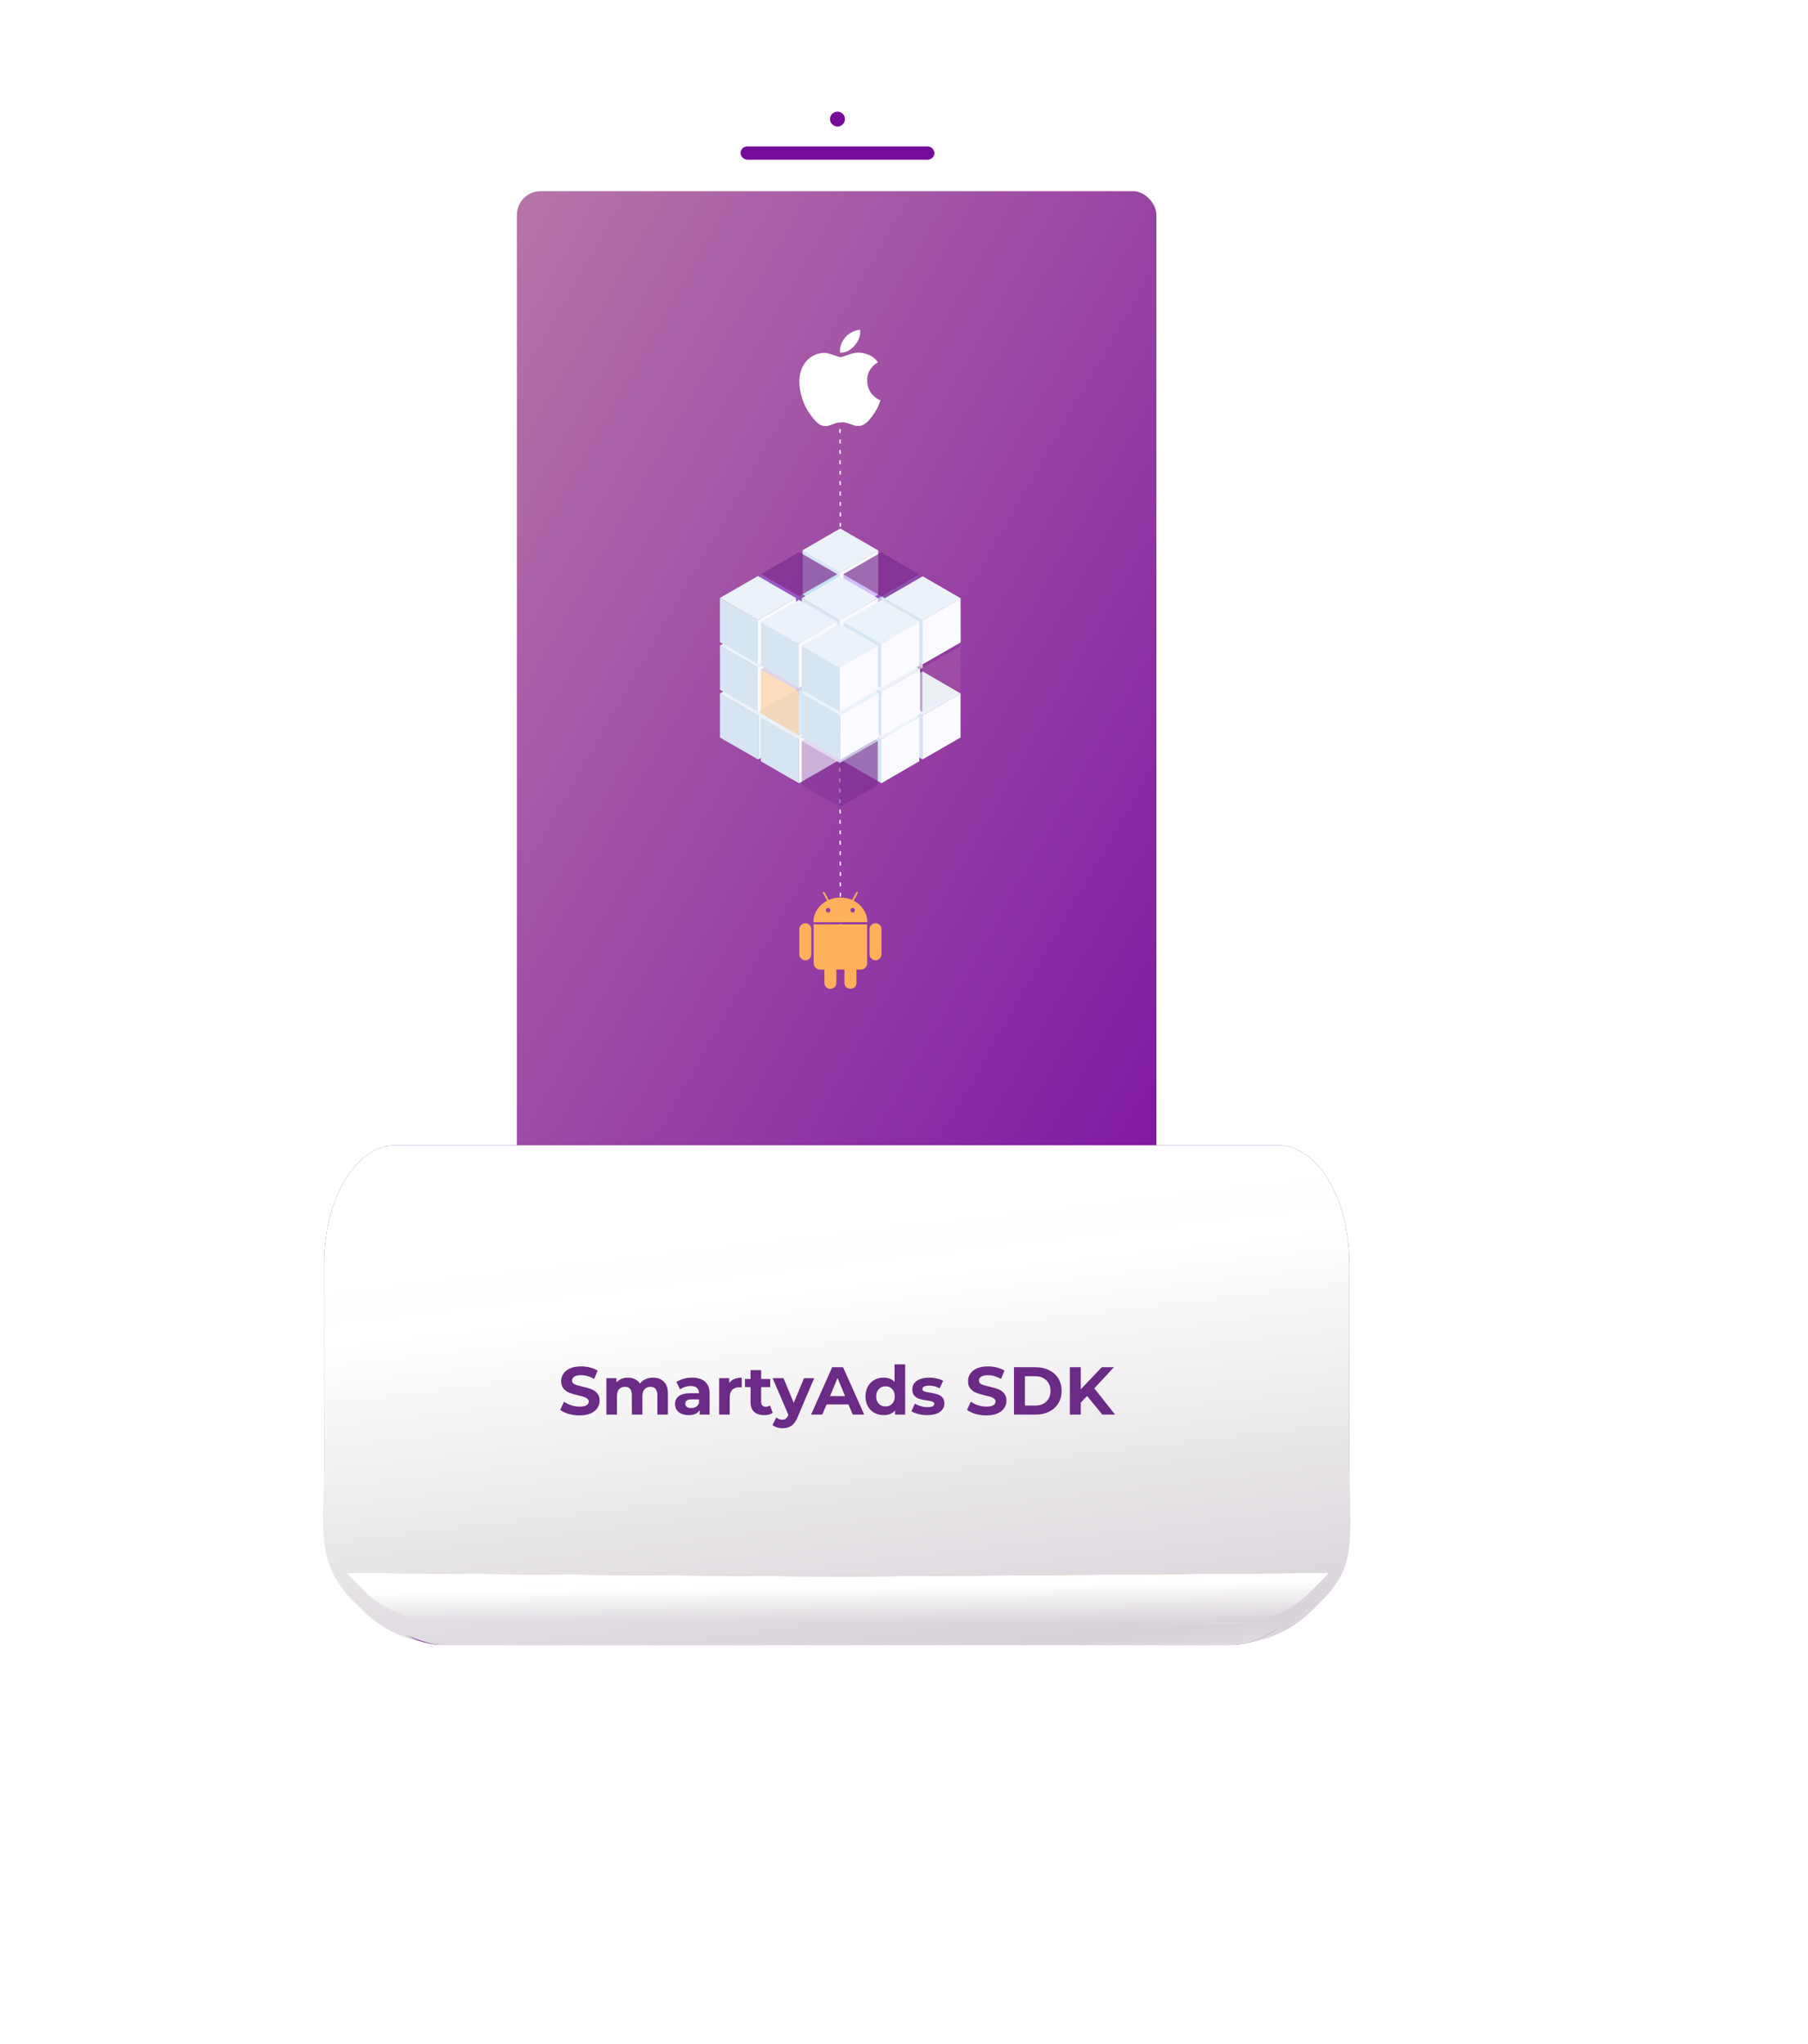 <svg width="430" height="486" viewBox="0 0 430 486" fill="none" xmlns="http://www.w3.org/2000/svg">
<g filter="url(#filter0_d)">
<rect x="282.129" y="350.463" width="166.293" height="334.951" rx="8.537" transform="rotate(-180 282.129 350.463)" fill="white"/>
</g>
<rect x="275.035" y="311.057" width="152.107" height="265.596" rx="5.652" transform="rotate(-180 275.035 311.057)" fill="url(#paint0_linear)"/>
<rect x="176.129" y="34.82" width="46.105" height="3.152" rx="1.576" fill="#740B99"/>
<circle cx="199.18" cy="28.318" r="1.773" fill="#740B99"/>
<circle cx="198.982" cy="329.578" r="11.428" fill="#740B99"/>
<path d="M199.733 137.616L199.718 136.689L200.061 136.699L200.065 137.606L199.733 137.616ZM199.716 135.157L199.701 134.231L200.033 134.221L200.037 135.128L199.716 135.157ZM199.708 132.668L199.693 131.741L200.036 131.751L200.04 132.658L199.708 132.668ZM199.711 130.198L199.696 129.272L200.039 129.281L200.043 130.188L199.711 130.198ZM199.703 127.709L199.699 126.802L200.031 126.792L200.035 127.699L199.703 127.709ZM199.686 125.25L199.671 124.324L200.014 124.333L200.018 125.24L199.686 125.25ZM199.689 122.78L199.685 121.873L200.017 121.863L200.029 121.883L200.033 122.79L199.689 122.78ZM199.681 120.291L199.666 119.364L200.009 119.374L200.013 120.281L199.681 120.291ZM199.664 117.832L199.649 116.906L199.981 116.896L199.985 117.803L199.664 117.832ZM199.656 115.343L199.641 114.416L199.984 114.426L199.988 115.333L199.656 115.343ZM199.659 112.873L199.644 111.947L199.987 111.956L199.991 112.863L199.659 112.873ZM199.631 110.395L199.616 109.468L199.948 109.459L199.952 110.366L199.631 110.395ZM199.634 107.925L199.619 106.999L199.962 107.008L199.966 107.915L199.634 107.925ZM199.626 105.436L199.622 104.529L199.954 104.519L199.958 105.426L199.626 105.436ZM199.609 102.977L199.594 102.051L199.938 102.06L199.942 102.967L199.609 102.977ZM199.612 100.507L199.597 99.581L199.94 99.59L199.945 100.497L199.612 100.507ZM199.604 98.018L199.589 97.091L199.932 97.101L199.947 98.028L199.604 98.018ZM199.588 95.559L199.572 94.633L199.916 94.642L199.931 95.569L199.588 95.559ZM199.579 93.07L199.564 92.144L199.896 92.134L199.911 93.06L199.579 93.07ZM199.582 90.6L199.567 89.674L199.91 89.683L199.926 90.61L199.582 90.6Z" fill="white"/>
<path d="M199.733 223.137L199.718 222.211L200.061 222.22L200.065 223.127L199.733 223.137ZM199.716 220.679L199.701 219.752L200.033 219.742L200.037 220.649L199.716 220.679ZM199.708 218.189L199.693 217.263L200.036 217.273L200.04 218.18L199.708 218.189ZM199.711 215.72L199.696 214.793L200.039 214.803L200.043 215.71L199.711 215.72ZM199.703 213.23L199.699 212.323L200.031 212.313L200.035 213.22L199.703 213.23ZM199.686 210.772L199.671 209.845L200.014 209.855L200.018 210.762L199.686 210.772ZM199.689 208.302L199.685 207.395L200.017 207.385L200.029 207.404L200.033 208.311L199.689 208.302ZM199.681 205.812L199.666 204.886L200.009 204.895L200.013 205.802L199.681 205.812ZM199.664 203.354L199.649 202.427L199.981 202.417L199.985 203.324L199.664 203.354ZM199.656 200.864L199.641 199.938L199.984 199.948L199.988 200.855L199.656 200.864ZM199.659 198.395L199.644 197.468L199.987 197.478L199.991 198.385L199.659 198.395ZM199.631 195.916L199.616 194.99L199.948 194.98L199.952 195.887L199.631 195.916ZM199.634 193.447L199.619 192.52L199.962 192.53L199.966 193.437L199.634 193.447ZM199.626 190.957L199.622 190.05L199.954 190.04L199.958 190.947L199.626 190.957ZM199.609 188.499L199.594 187.572L199.938 187.582L199.942 188.489L199.609 188.499ZM199.612 186.029L199.597 185.102L199.94 185.112L199.945 186.019L199.612 186.029ZM199.604 183.539L199.589 182.613L199.932 182.623L199.947 183.549L199.604 183.539ZM199.588 181.081L199.572 180.154L199.916 180.164L199.931 181.09L199.588 181.081ZM199.579 178.591L199.564 177.665L199.896 177.655L199.911 178.582L199.579 178.591ZM199.582 176.122L199.567 175.195L199.91 175.205L199.926 176.131L199.582 176.122Z" fill="white"/>
<g filter="url(#filter1_f)">
<path d="M148.391 314.771C262.668 314.844 307.717 321.465 314.247 358.814H148.391V314.771Z" fill="#4E76A3" fill-opacity="0.2"/>
</g>
<g filter="url(#filter2_f)">
<path d="M101.004 355.426H297.324V385.917H101.004V355.426Z" fill="#001540" fill-opacity="0.44"/>
</g>
<path d="M133.161 390.999C141.574 390.999 148.393 386.449 148.393 380.835C148.393 375.222 141.574 370.672 133.161 370.672C124.749 370.672 117.93 375.222 117.93 380.835C117.93 386.449 124.749 390.999 133.161 390.999Z" fill="#792D91"/>
<path d="M265.169 389.304C273.581 389.304 280.401 384.753 280.401 379.14C280.401 373.527 273.581 368.977 265.169 368.977C256.757 368.977 249.938 373.527 249.938 379.14C249.938 384.753 256.757 389.304 265.169 389.304Z" fill="#792D91"/>
<g filter="url(#filter3_ddii)">
<path d="M77.312 360.558C77.312 365.949 79.453 371.119 83.261 374.931L86.305 377.978C88.82 380.495 91.805 382.492 95.09 383.854C98.376 385.216 101.897 385.917 105.453 385.917H292.879C296.435 385.917 299.956 385.216 303.242 383.854C306.527 382.491 309.512 380.495 312.027 377.978L315.072 374.931C318.88 371.119 321.02 365.949 321.02 360.558V331.711C321.02 322.355 313.443 314.771 304.095 314.771H94.237C84.889 314.771 77.312 322.355 77.312 331.711V360.558Z" fill="url(#paint1_linear)"/>
<path d="M77.074 343.805C77.074 352.807 79.216 361.441 83.026 367.805L86.072 372.893C88.588 377.096 91.575 380.43 94.862 382.704C98.149 384.978 101.672 386.149 105.23 386.149H292.761C296.319 386.149 299.842 384.978 303.129 382.704C306.417 380.429 309.403 377.096 311.919 372.893L314.966 367.805C318.776 361.44 320.917 352.807 320.917 343.805V295.638C320.917 280.017 313.336 267.354 303.983 267.354H94.008C84.655 267.354 77.074 280.017 77.074 295.638V343.805Z" fill="#792D91"/>
<path d="M77.075 343.805C77.075 352.807 75.686 363.236 79.497 369.6L82.727 374.445C86.361 378.079 89.995 381.309 94.84 383.328C98.877 384.539 101.779 386.149 105.337 386.149H292.761C296.319 386.149 299.843 384.978 303.13 382.704C306.417 380.429 312.057 377.675 315.691 374.041L318.517 370.408C322.327 364.042 320.917 352.807 320.917 343.805V295.638C320.917 280.017 313.336 267.354 303.984 267.354H94.008C84.656 267.354 77.075 280.017 77.075 295.638V343.805Z" fill="url(#paint2_linear)"/>
</g>
<path d="M82.387 374.059L86.302 377.978C88.817 380.495 91.802 382.491 95.087 383.853C98.373 385.215 101.894 385.916 105.45 385.916H292.876C296.432 385.916 299.953 385.215 303.239 383.853C306.524 382.491 309.509 380.494 312.024 377.978L315.939 374.059L199.163 374.906L82.387 374.059Z" fill="url(#paint3_linear)"/>
<path d="M82.387 374.059L86.302 377.978C88.817 380.495 91.802 382.491 95.087 383.853C98.373 385.215 101.894 385.916 105.45 385.916H292.876C296.432 385.916 299.953 385.215 303.239 383.853C306.524 382.491 309.509 380.494 312.024 377.978L315.939 374.059L199.163 374.906L82.387 374.059Z" fill="url(#paint4_linear)"/>
<path d="M82.324 374.041L86.766 378.482C89.278 381.053 92.135 382.655 95.418 384.046C98.701 385.438 102.22 386.154 105.773 386.153H293.05C296.603 386.154 300.122 385.437 303.405 384.046C306.687 382.655 309.67 380.615 312.183 378.044L316.095 374.041L199.412 374.906L82.324 374.041Z" fill="url(#paint5_linear)"/>
<g filter="url(#filter4_i)">
<path d="M137.831 333.711C136.941 333.711 136.077 333.593 135.24 333.357C134.413 333.11 133.748 332.793 133.244 332.407L134.129 330.443C134.612 330.797 135.186 331.082 135.851 331.296C136.517 331.511 137.182 331.618 137.848 331.618C138.588 331.618 139.135 331.511 139.489 331.296C139.844 331.071 140.021 330.776 140.021 330.411C140.021 330.142 139.913 329.922 139.699 329.751C139.495 329.568 139.227 329.423 138.894 329.316C138.572 329.209 138.132 329.091 137.574 328.962C136.715 328.758 136.012 328.554 135.465 328.35C134.918 328.146 134.446 327.819 134.049 327.368C133.662 326.918 133.469 326.317 133.469 325.565C133.469 324.911 133.646 324.321 134 323.795C134.354 323.258 134.886 322.834 135.594 322.523C136.313 322.212 137.188 322.056 138.218 322.056C138.937 322.056 139.64 322.142 140.327 322.314C141.013 322.485 141.614 322.732 142.129 323.054L141.325 325.034C140.284 324.444 139.243 324.149 138.202 324.149C137.472 324.149 136.93 324.267 136.576 324.503C136.232 324.739 136.061 325.05 136.061 325.437C136.061 325.823 136.259 326.113 136.656 326.306C137.064 326.488 137.681 326.671 138.508 326.853C139.366 327.057 140.069 327.261 140.616 327.465C141.164 327.669 141.63 327.991 142.017 328.431C142.414 328.871 142.612 329.466 142.612 330.218C142.612 330.862 142.43 331.452 142.065 331.988C141.711 332.514 141.174 332.933 140.455 333.244C139.736 333.555 138.862 333.711 137.831 333.711ZM155.308 324.728C156.392 324.728 157.251 325.05 157.884 325.694C158.528 326.327 158.85 327.283 158.85 328.56V333.518H156.339V328.946C156.339 328.259 156.194 327.749 155.904 327.417C155.625 327.073 155.222 326.902 154.697 326.902C154.106 326.902 153.64 327.095 153.296 327.481C152.953 327.857 152.781 328.42 152.781 329.171V333.518H150.27V328.946C150.27 327.583 149.723 326.902 148.628 326.902C148.048 326.902 147.587 327.095 147.244 327.481C146.9 327.857 146.728 328.42 146.728 329.171V333.518H144.217V324.857H146.616V325.855C146.938 325.49 147.329 325.211 147.791 325.018C148.263 324.825 148.778 324.728 149.336 324.728C149.948 324.728 150.501 324.852 150.994 325.099C151.488 325.335 151.885 325.684 152.185 326.145C152.54 325.694 152.985 325.345 153.522 325.099C154.069 324.852 154.664 324.728 155.308 324.728ZM164.594 324.728C165.935 324.728 166.965 325.05 167.684 325.694C168.404 326.327 168.763 327.288 168.763 328.576V333.518H166.413V332.439C165.941 333.244 165.061 333.646 163.773 333.646C163.107 333.646 162.528 333.534 162.034 333.308C161.551 333.083 161.181 332.772 160.924 332.375C160.666 331.978 160.537 331.527 160.537 331.022C160.537 330.218 160.838 329.584 161.439 329.123C162.05 328.662 162.989 328.431 164.256 328.431H166.252C166.252 327.883 166.085 327.465 165.753 327.175C165.42 326.875 164.921 326.724 164.256 326.724C163.794 326.724 163.338 326.8 162.887 326.95C162.447 327.089 162.072 327.283 161.761 327.529L160.859 325.775C161.331 325.442 161.895 325.184 162.549 325.002C163.215 324.82 163.896 324.728 164.594 324.728ZM164.401 331.956C164.83 331.956 165.211 331.86 165.544 331.666C165.876 331.462 166.112 331.167 166.252 330.781V329.896H164.529C163.499 329.896 162.984 330.234 162.984 330.91C162.984 331.232 163.107 331.489 163.354 331.682C163.612 331.865 163.961 331.956 164.401 331.956ZM173.434 326C173.735 325.582 174.137 325.265 174.642 325.05C175.157 324.836 175.747 324.728 176.412 324.728V327.046C176.133 327.025 175.945 327.014 175.849 327.014C175.13 327.014 174.566 327.218 174.159 327.626C173.751 328.023 173.547 328.624 173.547 329.429V333.518H171.036V324.857H173.434V326ZM183.79 333.099C183.543 333.281 183.237 333.421 182.872 333.518C182.518 333.603 182.143 333.646 181.746 333.646C180.715 333.646 179.916 333.383 179.347 332.858C178.789 332.332 178.51 331.559 178.51 330.54V326.982H177.174V325.05H178.51V322.942H181.021V325.05H183.178V326.982H181.021V330.507C181.021 330.872 181.112 331.157 181.295 331.361C181.488 331.554 181.756 331.65 182.1 331.65C182.497 331.65 182.835 331.543 183.114 331.328L183.79 333.099ZM193.638 324.857L189.727 334.049C189.33 335.047 188.836 335.75 188.246 336.158C187.666 336.565 186.963 336.769 186.137 336.769C185.686 336.769 185.241 336.7 184.801 336.56C184.361 336.42 184.001 336.227 183.722 335.98L184.64 334.194C184.833 334.365 185.053 334.5 185.3 334.596C185.558 334.693 185.81 334.741 186.057 334.741C186.4 334.741 186.679 334.655 186.894 334.483C187.108 334.322 187.301 334.049 187.473 333.662L187.505 333.582L183.755 324.857H186.346L188.777 330.733L191.224 324.857H193.638ZM201.805 331.103H196.574L195.576 333.518H192.903L197.926 322.249H200.501L205.54 333.518H202.803L201.805 331.103ZM200.984 329.123L199.197 324.809L197.411 329.123H200.984ZM215.275 321.573V333.518H212.876V332.52C212.254 333.271 211.352 333.646 210.172 333.646C209.356 333.646 208.616 333.464 207.95 333.099C207.296 332.734 206.781 332.214 206.405 331.538C206.029 330.862 205.842 330.078 205.842 329.187C205.842 328.297 206.029 327.513 206.405 326.837C206.781 326.161 207.296 325.641 207.95 325.276C208.616 324.911 209.356 324.728 210.172 324.728C211.277 324.728 212.141 325.077 212.763 325.775V321.573H215.275ZM210.606 331.586C211.24 331.586 211.765 331.371 212.184 330.942C212.602 330.502 212.812 329.917 212.812 329.187C212.812 328.458 212.602 327.878 212.184 327.449C211.765 327.009 211.24 326.789 210.606 326.789C209.962 326.789 209.431 327.009 209.013 327.449C208.594 327.878 208.385 328.458 208.385 329.187C208.385 329.917 208.594 330.502 209.013 330.942C209.431 331.371 209.962 331.586 210.606 331.586ZM220.512 333.646C219.793 333.646 219.091 333.561 218.404 333.389C217.717 333.206 217.17 332.981 216.762 332.713L217.599 330.91C217.985 331.157 218.452 331.361 218.999 331.521C219.547 331.672 220.083 331.747 220.609 331.747C221.671 331.747 222.203 331.484 222.203 330.958C222.203 330.711 222.058 330.534 221.768 330.427C221.478 330.32 221.033 330.228 220.432 330.153C219.724 330.046 219.139 329.922 218.677 329.783C218.216 329.643 217.813 329.397 217.47 329.042C217.137 328.688 216.971 328.184 216.971 327.529C216.971 326.982 217.127 326.499 217.438 326.081C217.76 325.651 218.221 325.319 218.822 325.083C219.434 324.846 220.153 324.728 220.979 324.728C221.591 324.728 222.197 324.798 222.798 324.938C223.41 325.066 223.914 325.249 224.311 325.485L223.474 327.272C222.712 326.843 221.881 326.628 220.979 326.628C220.443 326.628 220.04 326.703 219.772 326.853C219.504 327.003 219.37 327.197 219.37 327.433C219.37 327.701 219.514 327.889 219.804 327.996C220.094 328.103 220.555 328.205 221.189 328.302C221.897 328.42 222.476 328.549 222.927 328.688C223.378 328.817 223.769 329.059 224.102 329.413C224.435 329.767 224.601 330.261 224.601 330.894C224.601 331.43 224.44 331.908 224.118 332.326C223.796 332.745 223.324 333.072 222.702 333.308C222.09 333.534 221.36 333.646 220.512 333.646ZM234.589 333.711C233.698 333.711 232.834 333.593 231.997 333.357C231.171 333.11 230.505 332.793 230.001 332.407L230.886 330.443C231.369 330.797 231.944 331.082 232.609 331.296C233.274 331.511 233.94 331.618 234.605 331.618C235.345 331.618 235.893 331.511 236.247 331.296C236.601 331.071 236.778 330.776 236.778 330.411C236.778 330.142 236.671 329.922 236.456 329.751C236.252 329.568 235.984 329.423 235.651 329.316C235.329 329.209 234.889 329.091 234.331 328.962C233.473 328.758 232.77 328.554 232.223 328.35C231.675 328.146 231.203 327.819 230.806 327.368C230.42 326.918 230.226 326.317 230.226 325.565C230.226 324.911 230.404 324.321 230.758 323.795C231.112 323.258 231.643 322.834 232.351 322.523C233.07 322.212 233.945 322.056 234.975 322.056C235.694 322.056 236.397 322.142 237.084 322.314C237.771 322.485 238.372 322.732 238.887 323.054L238.082 325.034C237.041 324.444 236 324.149 234.959 324.149C234.229 324.149 233.687 324.267 233.333 324.503C232.99 324.739 232.818 325.05 232.818 325.437C232.818 325.823 233.017 326.113 233.414 326.306C233.822 326.488 234.439 326.671 235.265 326.853C236.123 327.057 236.826 327.261 237.374 327.465C237.921 327.669 238.388 327.991 238.774 328.431C239.171 328.871 239.37 329.466 239.37 330.218C239.37 330.862 239.187 331.452 238.822 331.988C238.468 332.514 237.932 332.933 237.213 333.244C236.494 333.555 235.619 333.711 234.589 333.711ZM241.152 322.249H246.271C247.494 322.249 248.573 322.485 249.506 322.958C250.451 323.419 251.18 324.074 251.696 324.922C252.221 325.769 252.484 326.757 252.484 327.883C252.484 329.01 252.221 329.998 251.696 330.845C251.18 331.693 250.451 332.353 249.506 332.825C248.573 333.287 247.494 333.518 246.271 333.518H241.152V322.249ZM246.142 331.377C247.269 331.377 248.165 331.065 248.83 330.443C249.506 329.81 249.844 328.957 249.844 327.883C249.844 326.81 249.506 325.963 248.83 325.34C248.165 324.707 247.269 324.39 246.142 324.39H243.76V331.377H246.142ZM258.556 329.091L257.043 330.668V333.518H254.451V322.249H257.043V327.513L262.033 322.249H264.93L260.262 327.272L265.204 333.518H262.162L258.556 329.091Z" fill="#6A2A85"/>
</g>
<g style="mix-blend-mode:hard-light">
<path d="M190.023 164.493V153.154L199.959 158.823V170.132L190.023 164.493Z" fill="#EBF2FA"/>
<path d="M209.688 153.154L209.718 164.493L199.961 170.132V158.823L209.688 153.154Z" fill="#EBF2FA"/>
<path d="M199.841 147.516L209.658 153.155L199.841 158.824L190.055 153.155L199.841 147.516Z" fill="#EBF2FA"/>
<path d="M180.297 170.133V158.824L190.024 164.493V175.802L180.297 170.133Z" fill="#EBF2FA"/>
<path d="M199.81 158.824V170.133L190.023 175.802V164.493L199.81 158.824Z" fill="#EBF2FA"/>
<path d="M190.051 153.184L199.838 158.823L190.051 164.492L180.234 158.823L190.051 153.184Z" fill="#EBF2FA"/>
<path d="M171.227 175.383V164.91L180.297 170.162V180.605L171.227 175.383Z" fill="#D7E5F2"/>
<path d="M189.338 164.91V175.383L180.297 180.605V170.162L189.338 164.91Z" fill="#EBF2FA"/>
<path d="M180.266 159.689L189.307 164.911L180.266 170.163L171.195 164.911L180.266 159.689Z" fill="#EBF2FA"/>
<path d="M190.023 175.801V164.463L199.751 170.132V181.441L190.023 175.801Z" fill="#EBF2FA"/>
<path d="M209.567 164.492V175.801L199.75 181.44V170.132L209.567 164.492Z" fill="#EBF2FA"/>
<path d="M199.81 158.824L209.627 164.493L199.81 170.133L190.023 164.464L199.81 158.824Z" fill="#EBF2FA"/>
<path d="M180.953 181.024V170.551L190.024 175.802V186.275L180.953 181.024Z" fill="#D7E5F2"/>
<path d="M199.094 170.58V181.023L190.023 186.275V175.802L199.094 170.58Z" fill="#FBFBFF"/>
<path d="M190.021 165.328L199.092 170.58L190.021 175.801L180.98 170.55L190.021 165.328Z" fill="#EBF2FA"/>
<path d="M210.344 175.383V164.91L219.414 170.132V180.605L210.344 175.383Z" fill="#D7E5F2"/>
<path d="M228.454 164.91V175.383L219.383 180.605V170.132L228.454 164.91Z" fill="#FBFBFF"/>
<path d="M219.412 159.658L228.483 164.91L219.412 170.131L210.371 164.91L219.412 159.658Z" fill="#EBF2FA"/>
<path d="M200.617 181.024V170.551L209.688 175.802V186.275L200.617 181.024Z" fill="#D7E5F2"/>
<path d="M218.639 170.58V181.023L209.598 186.275V175.802L218.639 170.58Z" fill="#FBFBFF"/>
<path d="M209.625 165.328L218.666 170.58L209.625 175.801L200.555 170.55L209.625 165.328Z" fill="#EBF2FA"/>
<g opacity="0.9">
<path opacity="0.4" d="M190.68 186.692V176.219L199.75 181.44V191.913L190.68 186.692Z" fill="#792D91"/>
<path opacity="0.7" d="M208.762 176.219V186.692L199.691 191.913V181.44L208.762 176.219Z" fill="#792D91"/>
<path opacity="0.2" d="M199.721 170.998L208.791 176.22L199.75 181.441L190.68 176.22L199.721 170.998Z" fill="#792D91"/>
</g>
<path d="M171.227 164.016V153.543L180.297 158.794V169.268L171.227 164.016Z" fill="#D7E5F2"/>
<path d="M189.278 153.572V164.016L180.207 169.267V158.794L189.278 153.572Z" fill="#FBFBFF"/>
<path d="M180.266 148.32L189.307 153.572L180.266 158.793L171.195 153.542L180.266 148.32Z" fill="#EBF2FA"/>
<path d="M199.75 158.793V147.455L209.686 153.124V164.433L199.75 158.793Z" fill="#EBF2FA"/>
<path d="M219.444 147.455L219.474 158.793L209.688 164.433V153.124L219.444 147.455Z" fill="#EBF2FA"/>
<path d="M209.627 141.816L219.413 147.456L209.627 153.125L199.84 147.456L209.627 141.816Z" fill="#EBF2FA"/>
<path d="M190.023 164.434V153.125L199.751 158.794V170.103L190.023 164.434Z" fill="#EBF2FA"/>
<path d="M209.567 153.125V164.434L199.75 170.103V158.794L209.567 153.125Z" fill="#EBF2FA"/>
<path d="M199.81 147.486L209.627 153.126L199.81 158.795L190.023 153.126L199.81 147.486Z" fill="#EBF2FA"/>
<path opacity="0.4" d="M180.953 169.684V159.211L189.994 164.433V174.906L180.953 169.684Z" fill="#FEB05A"/>
<path opacity="0.1" d="M199.036 159.211V169.684L189.965 174.906V164.433L199.036 159.211Z" fill="#00AFEF"/>
<path opacity="0.2" d="M189.994 153.959L199.065 159.211L189.994 164.432L180.953 159.211L189.994 153.959Z" fill="#792D91"/>
<path opacity="0.4" d="M210.312 164.075V153.602L219.383 158.823V169.296L210.312 164.075Z" fill="#792D91"/>
<path opacity="0.1" d="M228.426 153.602V164.075L219.355 169.296V158.823L228.426 153.602Z" fill="#EED1B2"/>
<path opacity="0.2" d="M219.385 148.352L228.455 153.603L219.414 158.825L210.344 153.603L219.385 148.352Z" fill="#792D91"/>
<path d="M200.555 169.774V159.182L209.625 164.493V175.085L200.555 169.774Z" fill="#D7E5F2"/>
<path d="M218.815 159.182V169.774L209.625 175.085V164.493L218.815 159.182Z" fill="#FBFBFF"/>
<path d="M209.686 153.9L218.846 159.182L209.686 164.493L200.496 159.182L209.686 153.9Z" fill="#EBF2FA"/>
<path d="M190.68 175.413V164.791L199.75 170.102V180.695L190.68 175.413Z" fill="#D7E5F2"/>
<path d="M208.969 164.82V175.413L199.809 180.694V170.102L208.969 164.82Z" fill="#FBFBFF"/>
<path d="M199.838 159.51L208.999 164.821L199.838 170.102L190.648 164.791L199.838 159.51Z" fill="#EBF2FA"/>
<path d="M190.887 141.37V130.896L199.957 136.148V146.621L190.887 141.37Z" fill="#D7E5F2"/>
<path d="M208.879 130.926V141.369L199.809 146.62V136.147L208.879 130.926Z" fill="#FBFBFF"/>
<path d="M199.842 125.674L208.912 130.925L199.842 136.147L190.801 130.895L199.842 125.674Z" fill="#EBF2FA"/>
<path opacity="0.4" d="M180.98 147.008V136.535L190.051 141.757V152.23L180.98 147.008Z" fill="url(#paint6_linear)"/>
<path opacity="0.1" d="M199.094 136.535V147.008L190.023 152.23V141.757L199.094 136.535Z" fill="#00AFEF"/>
<path opacity="0.7" d="M190.053 131.283L199.123 136.535L190.082 141.756L181.012 136.535L190.053 131.283Z" fill="#792D91"/>
<path d="M171.227 152.707V142.234L180.297 147.456V157.929L171.227 152.707Z" fill="#D7E5F2"/>
<path d="M189.306 142.203V152.676L180.266 157.928V147.455L189.306 142.203Z" fill="#FBFBFF"/>
<path d="M180.266 136.982L189.307 142.204L180.266 147.456L171.195 142.204L180.266 136.982Z" fill="#EBF2FA"/>
<path opacity="0.4" d="M200.586 147.038V136.564L209.627 141.816V152.289L200.586 147.038Z" fill="url(#paint7_linear)"/>
<path opacity="0.1" d="M218.606 136.564V147.038L209.535 152.289V141.816L218.606 136.564Z" fill="#00AFEF"/>
<path opacity="0.7" d="M209.598 131.344L218.639 136.565L209.598 141.817L200.527 136.565L209.598 131.344Z" fill="#792D90"/>
<path d="M190.68 152.707V142.234L199.75 147.456V157.929L190.68 152.707Z" fill="#D7E5F2"/>
<path d="M208.791 142.234V152.707L199.75 157.929V147.456L208.791 142.234Z" fill="#FBFBFF"/>
<path d="M199.75 137.012L208.791 142.233L199.75 147.485L190.68 142.233L199.75 137.012Z" fill="#EBF2FA"/>
<path d="M180.953 158.346V147.873L190.024 153.125V163.598L180.953 158.346Z" fill="#D7E5F2"/>
<path d="M199.063 147.873V158.346L189.992 163.598V153.125L199.063 147.873Z" fill="#FBFBFF"/>
<path d="M189.994 142.652L199.065 147.874L189.994 153.125L180.953 147.874L189.994 142.652Z" fill="#EBF2FA"/>
<path d="M210.344 152.766V142.293L219.414 147.515V157.988L210.344 152.766Z" fill="#D7E5F2"/>
<path d="M228.455 142.293L228.485 152.766L219.414 157.988V147.515L228.455 142.293Z" fill="#FBFBFF"/>
<path d="M219.442 137.041L228.513 142.292L219.442 147.514L210.371 142.292L219.442 137.041Z" fill="#EBF2FA"/>
<path d="M200.617 158.346V147.873L209.688 153.125V163.598L200.617 158.346Z" fill="#D7E5F2"/>
<path d="M218.639 147.873V158.346L209.598 163.598V153.125L218.639 147.873Z" fill="#FBFBFF"/>
<path d="M209.688 142.652L218.759 147.874L209.688 153.125L200.617 147.874L209.688 142.652Z" fill="#EBF2FA"/>
<path d="M190.68 164.016V153.543L199.75 158.794V169.238L190.68 164.016Z" fill="#D7E5F2"/>
<path d="M208.791 153.543V164.016L199.75 169.268V158.794L208.791 153.543Z" fill="#FBFBFF"/>
<path d="M199.75 148.32L208.791 153.572L199.75 158.793L190.68 153.542L199.75 148.32Z" fill="#EBF2FA"/>
</g>
<path d="M191.542 219.549C191.144 219.549 190.807 219.687 190.529 219.965C190.252 220.242 190.113 220.575 190.113 220.963V226.927C190.113 227.325 190.252 227.662 190.529 227.94C190.807 228.217 191.144 228.356 191.542 228.356C191.939 228.356 192.274 228.217 192.547 227.94C192.82 227.662 192.957 227.325 192.957 226.927V220.963C192.957 220.575 192.818 220.242 192.54 219.965C192.263 219.687 191.93 219.549 191.542 219.549Z" fill="#FEB05A"/>
<path d="M203.027 214.196L204.011 212.379C204.076 212.259 204.053 212.167 203.942 212.102C203.822 212.046 203.729 212.075 203.665 212.185L202.666 214.016C201.788 213.628 200.858 213.433 199.878 213.433C198.898 213.433 197.969 213.628 197.091 214.016L196.092 212.185C196.027 212.075 195.935 212.046 195.815 212.102C195.704 212.167 195.681 212.259 195.746 212.379L196.73 214.196C195.732 214.705 194.936 215.414 194.345 216.325C193.753 217.236 193.457 218.232 193.457 219.314H206.286C206.286 218.232 205.99 217.237 205.398 216.325C204.806 215.414 204.016 214.705 203.027 214.196ZM197.333 216.838C197.227 216.945 197.1 216.998 196.952 216.998C196.804 216.998 196.679 216.945 196.577 216.838C196.476 216.732 196.425 216.605 196.425 216.457C196.425 216.309 196.476 216.182 196.577 216.076C196.679 215.969 196.804 215.916 196.952 215.916C197.1 215.916 197.227 215.969 197.333 216.076C197.439 216.182 197.493 216.309 197.493 216.457C197.493 216.605 197.439 216.732 197.333 216.838ZM203.179 216.838C203.077 216.945 202.952 216.998 202.805 216.998C202.656 216.998 202.529 216.945 202.423 216.838C202.317 216.732 202.263 216.605 202.263 216.457C202.263 216.309 202.317 216.182 202.423 216.076C202.529 215.969 202.656 215.916 202.805 215.916C202.952 215.916 203.077 215.969 203.179 216.076C203.281 216.182 203.331 216.309 203.331 216.457C203.331 216.605 203.281 216.732 203.179 216.838Z" fill="#FEB05A"/>
<path d="M193.512 229.05C193.512 229.475 193.66 229.836 193.955 230.131C194.251 230.427 194.612 230.575 195.037 230.575H196.063L196.078 233.724C196.078 234.121 196.216 234.459 196.494 234.736C196.771 235.014 197.104 235.152 197.492 235.152C197.889 235.152 198.227 235.014 198.504 234.736C198.782 234.459 198.921 234.121 198.921 233.724V230.575H200.834V233.724C200.834 234.121 200.973 234.459 201.25 234.736C201.528 235.014 201.865 235.152 202.263 235.152C202.66 235.152 202.998 235.014 203.275 234.736C203.552 234.459 203.691 234.121 203.691 233.724V230.575H204.731C205.147 230.575 205.503 230.427 205.799 230.132C206.095 229.836 206.243 229.476 206.243 229.05V219.812H193.512V229.05Z" fill="#FEB05A"/>
<path d="M208.211 219.549C207.823 219.549 207.49 219.685 207.213 219.958C206.936 220.231 206.797 220.566 206.797 220.963V226.927C206.797 227.325 206.936 227.662 207.213 227.94C207.49 228.217 207.823 228.356 208.211 228.356C208.609 228.356 208.946 228.217 209.224 227.94C209.501 227.662 209.64 227.325 209.64 226.927V220.963C209.64 220.566 209.501 220.231 209.224 219.958C208.946 219.685 208.609 219.549 208.211 219.549Z" fill="#FEB05A"/>
<path d="M209.007 96.281C208.66 97.082 208.25 97.819 207.775 98.497C207.127 99.42 206.596 100.06 206.188 100.415C205.554 100.997 204.875 101.296 204.148 101.313C203.626 101.313 202.997 101.164 202.264 100.863C201.529 100.563 200.853 100.415 200.236 100.415C199.588 100.415 198.893 100.563 198.15 100.863C197.405 101.164 196.806 101.321 196.347 101.337C195.65 101.367 194.955 101.06 194.262 100.415C193.819 100.028 193.265 99.367 192.602 98.429C191.89 97.427 191.305 96.266 190.846 94.942C190.355 93.512 190.109 92.127 190.109 90.787C190.109 89.251 190.441 87.927 191.106 86.817C191.628 85.925 192.323 85.222 193.193 84.705C194.063 84.189 195.002 83.926 196.014 83.909C196.568 83.909 197.294 84.081 198.197 84.417C199.097 84.755 199.675 84.926 199.928 84.926C200.117 84.926 200.759 84.726 201.847 84.327C202.876 83.956 203.745 83.803 204.456 83.863C206.384 84.019 207.833 84.779 208.796 86.148C207.072 87.193 206.219 88.656 206.236 90.533C206.251 91.995 206.782 93.212 207.824 94.178C208.297 94.627 208.824 94.973 209.411 95.219C209.284 95.588 209.149 95.942 209.007 96.281ZM204.585 78.882C204.585 80.028 204.166 81.098 203.332 82.089C202.325 83.266 201.107 83.946 199.786 83.839C199.769 83.702 199.759 83.557 199.759 83.405C199.759 82.305 200.238 81.127 201.088 80.165C201.513 79.677 202.053 79.272 202.708 78.949C203.361 78.63 203.98 78.454 204.561 78.424C204.578 78.577 204.585 78.73 204.585 78.882V78.882Z" fill="white"/>
<defs>
<filter id="filter0_d" x="99.313" y="0.981" width="199.34" height="367.997" filterUnits="userSpaceOnUse" color-interpolation-filters="sRGB">
<feFlood flood-opacity="0" result="BackgroundImageFix"/>
<feColorMatrix in="SourceAlpha" type="matrix" values="0 0 0 0 0 0 0 0 0 0 0 0 0 0 0 0 0 0 127 0"/>
<feOffset dy="1.992"/>
<feGaussianBlur stdDeviation="8.262"/>
<feColorMatrix type="matrix" values="0 0 0 0 0 0 0 0 0 0 0 0 0 0 0 0 0 0 0.22 0"/>
<feBlend mode="normal" in2="BackgroundImageFix" result="effect1_dropShadow"/>
<feBlend mode="normal" in="SourceGraphic" in2="effect1_dropShadow" result="shape"/>
</filter>
<filter id="filter1_f" x="33.347" y="199.728" width="395.944" height="274.13" filterUnits="userSpaceOnUse" color-interpolation-filters="sRGB">
<feFlood flood-opacity="0" result="BackgroundImageFix"/>
<feBlend mode="normal" in="SourceGraphic" in2="BackgroundImageFix" result="shape"/>
<feGaussianBlur stdDeviation="57.522" result="effect1_foregroundBlur"/>
</filter>
<filter id="filter2_f" x="0.966" y="255.388" width="396.396" height="230.567" filterUnits="userSpaceOnUse" color-interpolation-filters="sRGB">
<feFlood flood-opacity="0" result="BackgroundImageFix"/>
<feBlend mode="normal" in="SourceGraphic" in2="BackgroundImageFix" result="shape"/>
<feGaussianBlur stdDeviation="50.019" result="effect1_foregroundBlur"/>
</filter>
<filter id="filter3_ddii" x="36.813" y="234.841" width="324.375" height="198.826" filterUnits="userSpaceOnUse" color-interpolation-filters="sRGB">
<feFlood flood-opacity="0" result="BackgroundImageFix"/>
<feColorMatrix in="SourceAlpha" type="matrix" values="0 0 0 0 0 0 0 0 0 0 0 0 0 0 0 0 0 0 127 0"/>
<feOffset dy="2.501"/>
<feGaussianBlur stdDeviation="2.501"/>
<feColorMatrix type="matrix" values="0 0 0 0 0 0 0 0 0 0.082 0 0 0 0 0.251 0 0 0 0.08 0"/>
<feBlend mode="normal" in2="BackgroundImageFix" result="effect1_dropShadow"/>
<feColorMatrix in="SourceAlpha" type="matrix" values="0 0 0 0 0 0 0 0 0 0 0 0 0 0 0 0 0 0 127 0"/>
<feOffset dy="7.503"/>
<feGaussianBlur stdDeviation="20.008"/>
<feColorMatrix type="matrix" values="0 0 0 0 0 0 0 0 0 0.082 0 0 0 0 0.251 0 0 0 0.12 0"/>
<feBlend mode="normal" in2="effect1_dropShadow" result="effect2_dropShadow"/>
<feBlend mode="normal" in="SourceGraphic" in2="effect2_dropShadow" result="shape"/>
<feColorMatrix in="SourceAlpha" type="matrix" values="0 0 0 0 0 0 0 0 0 0 0 0 0 0 0 0 0 0 127 0" result="hardAlpha"/>
<feOffset dy="-5.002"/>
<feGaussianBlur stdDeviation="7.503"/>
<feComposite in2="hardAlpha" operator="arithmetic" k2="-1" k3="1"/>
<feColorMatrix type="matrix" values="0 0 0 0 0.432 0 0 0 0 0.488 0 0 0 0 0.6 0 0 0 0.24 0"/>
<feBlend mode="normal" in2="shape" result="effect3_innerShadow"/>
<feColorMatrix in="SourceAlpha" type="matrix" values="0 0 0 0 0 0 0 0 0 0 0 0 0 0 0 0 0 0 127 0" result="hardAlpha"/>
<feOffset/>
<feGaussianBlur stdDeviation="2.501"/>
<feComposite in2="hardAlpha" operator="arithmetic" k2="-1" k3="1"/>
<feColorMatrix type="matrix" values="0 0 0 0 0.432 0 0 0 0 0.488 0 0 0 0 0.6 0 0 0 0.24 0"/>
<feBlend mode="normal" in2="effect3_innerShadow" result="effect4_innerShadow"/>
</filter>
<filter id="filter4_i" x="133.242" y="321.574" width="131.96" height="18.075" filterUnits="userSpaceOnUse" color-interpolation-filters="sRGB">
<feFlood flood-opacity="0" result="BackgroundImageFix"/>
<feBlend mode="normal" in="SourceGraphic" in2="BackgroundImageFix" result="shape"/>
<feColorMatrix in="SourceAlpha" type="matrix" values="0 0 0 0 0 0 0 0 0 0 0 0 0 0 0 0 0 0 127 0" result="hardAlpha"/>
<feOffset dy="2.879"/>
<feGaussianBlur stdDeviation="3.958"/>
<feComposite in2="hardAlpha" operator="arithmetic" k2="-1" k3="1"/>
<feColorMatrix type="matrix" values="0 0 0 0 0.567 0 0 0 0 0.117 0 0 0 0 0.725 0 0 0 0.85 0"/>
<feBlend mode="normal" in2="shape" result="effect1_innerShadow"/>
</filter>
<linearGradient id="paint0_linear" x1="205.448" y1="447.618" x2="428.035" y2="575.094" gradientUnits="userSpaceOnUse">
<stop stop-color="#7D15A1"/>
<stop offset="1" stop-color="#B675A8"/>
</linearGradient>
<linearGradient id="paint1_linear" x1="219.163" y1="406.886" x2="211.92" y2="303.713" gradientUnits="userSpaceOnUse">
<stop stop-color="white"/>
<stop offset="0.181" stop-color="#D8D3D9"/>
<stop offset="0.713" stop-color="white"/>
<stop offset="0.757" stop-color="#FEFEFE"/>
<stop offset="0.807" stop-color="white"/>
<stop offset="1" stop-color="white"/>
</linearGradient>
<linearGradient id="paint2_linear" x1="219.004" y1="421.162" x2="198.996" y2="250.383" gradientUnits="userSpaceOnUse">
<stop stop-color="white"/>
<stop offset="0.181" stop-color="#D8D3D9"/>
<stop offset="0.713" stop-color="white"/>
<stop offset="0.757" stop-color="#FEFEFE"/>
<stop offset="0.807" stop-color="white"/>
<stop offset="1" stop-color="white"/>
</linearGradient>
<linearGradient id="paint3_linear" x1="199.163" y1="304.607" x2="199.163" y2="385.916" gradientUnits="userSpaceOnUse">
<stop offset="0.044" stop-color="#F5F7FA"/>
<stop offset="0.216" stop-color="white"/>
<stop offset="0.628" stop-color="white"/>
<stop offset="1" stop-color="white"/>
</linearGradient>
<linearGradient id="paint4_linear" x1="199.163" y1="385.916" x2="199.163" y2="304.607" gradientUnits="userSpaceOnUse">
<stop stop-color="#685242"/>
<stop offset="0.181" stop-color="#A98161"/>
<stop offset="1" stop-color="#8D6D55"/>
</linearGradient>
<linearGradient id="paint5_linear" x1="218.56" y1="389.723" x2="218.339" y2="372.074" gradientUnits="userSpaceOnUse">
<stop stop-color="white"/>
<stop offset="0.181" stop-color="#D8D3D9"/>
<stop offset="0.713" stop-color="white"/>
<stop offset="0.757" stop-color="#FEFEFE"/>
<stop offset="0.807" stop-color="white"/>
<stop offset="1" stop-color="white"/>
</linearGradient>
<linearGradient id="paint6_linear" x1="180.994" y1="144.379" x2="190.058" y2="144.379" gradientUnits="userSpaceOnUse">
<stop stop-color="#9362F5"/>
<stop offset="0.696" stop-color="#9362F5"/>
</linearGradient>
<linearGradient id="paint7_linear" x1="200.577" y1="144.425" x2="209.641" y2="144.425" gradientUnits="userSpaceOnUse">
<stop stop-color="#9362F5"/>
<stop offset="0.696" stop-color="#9362F5"/>
</linearGradient>
</defs>
</svg>
